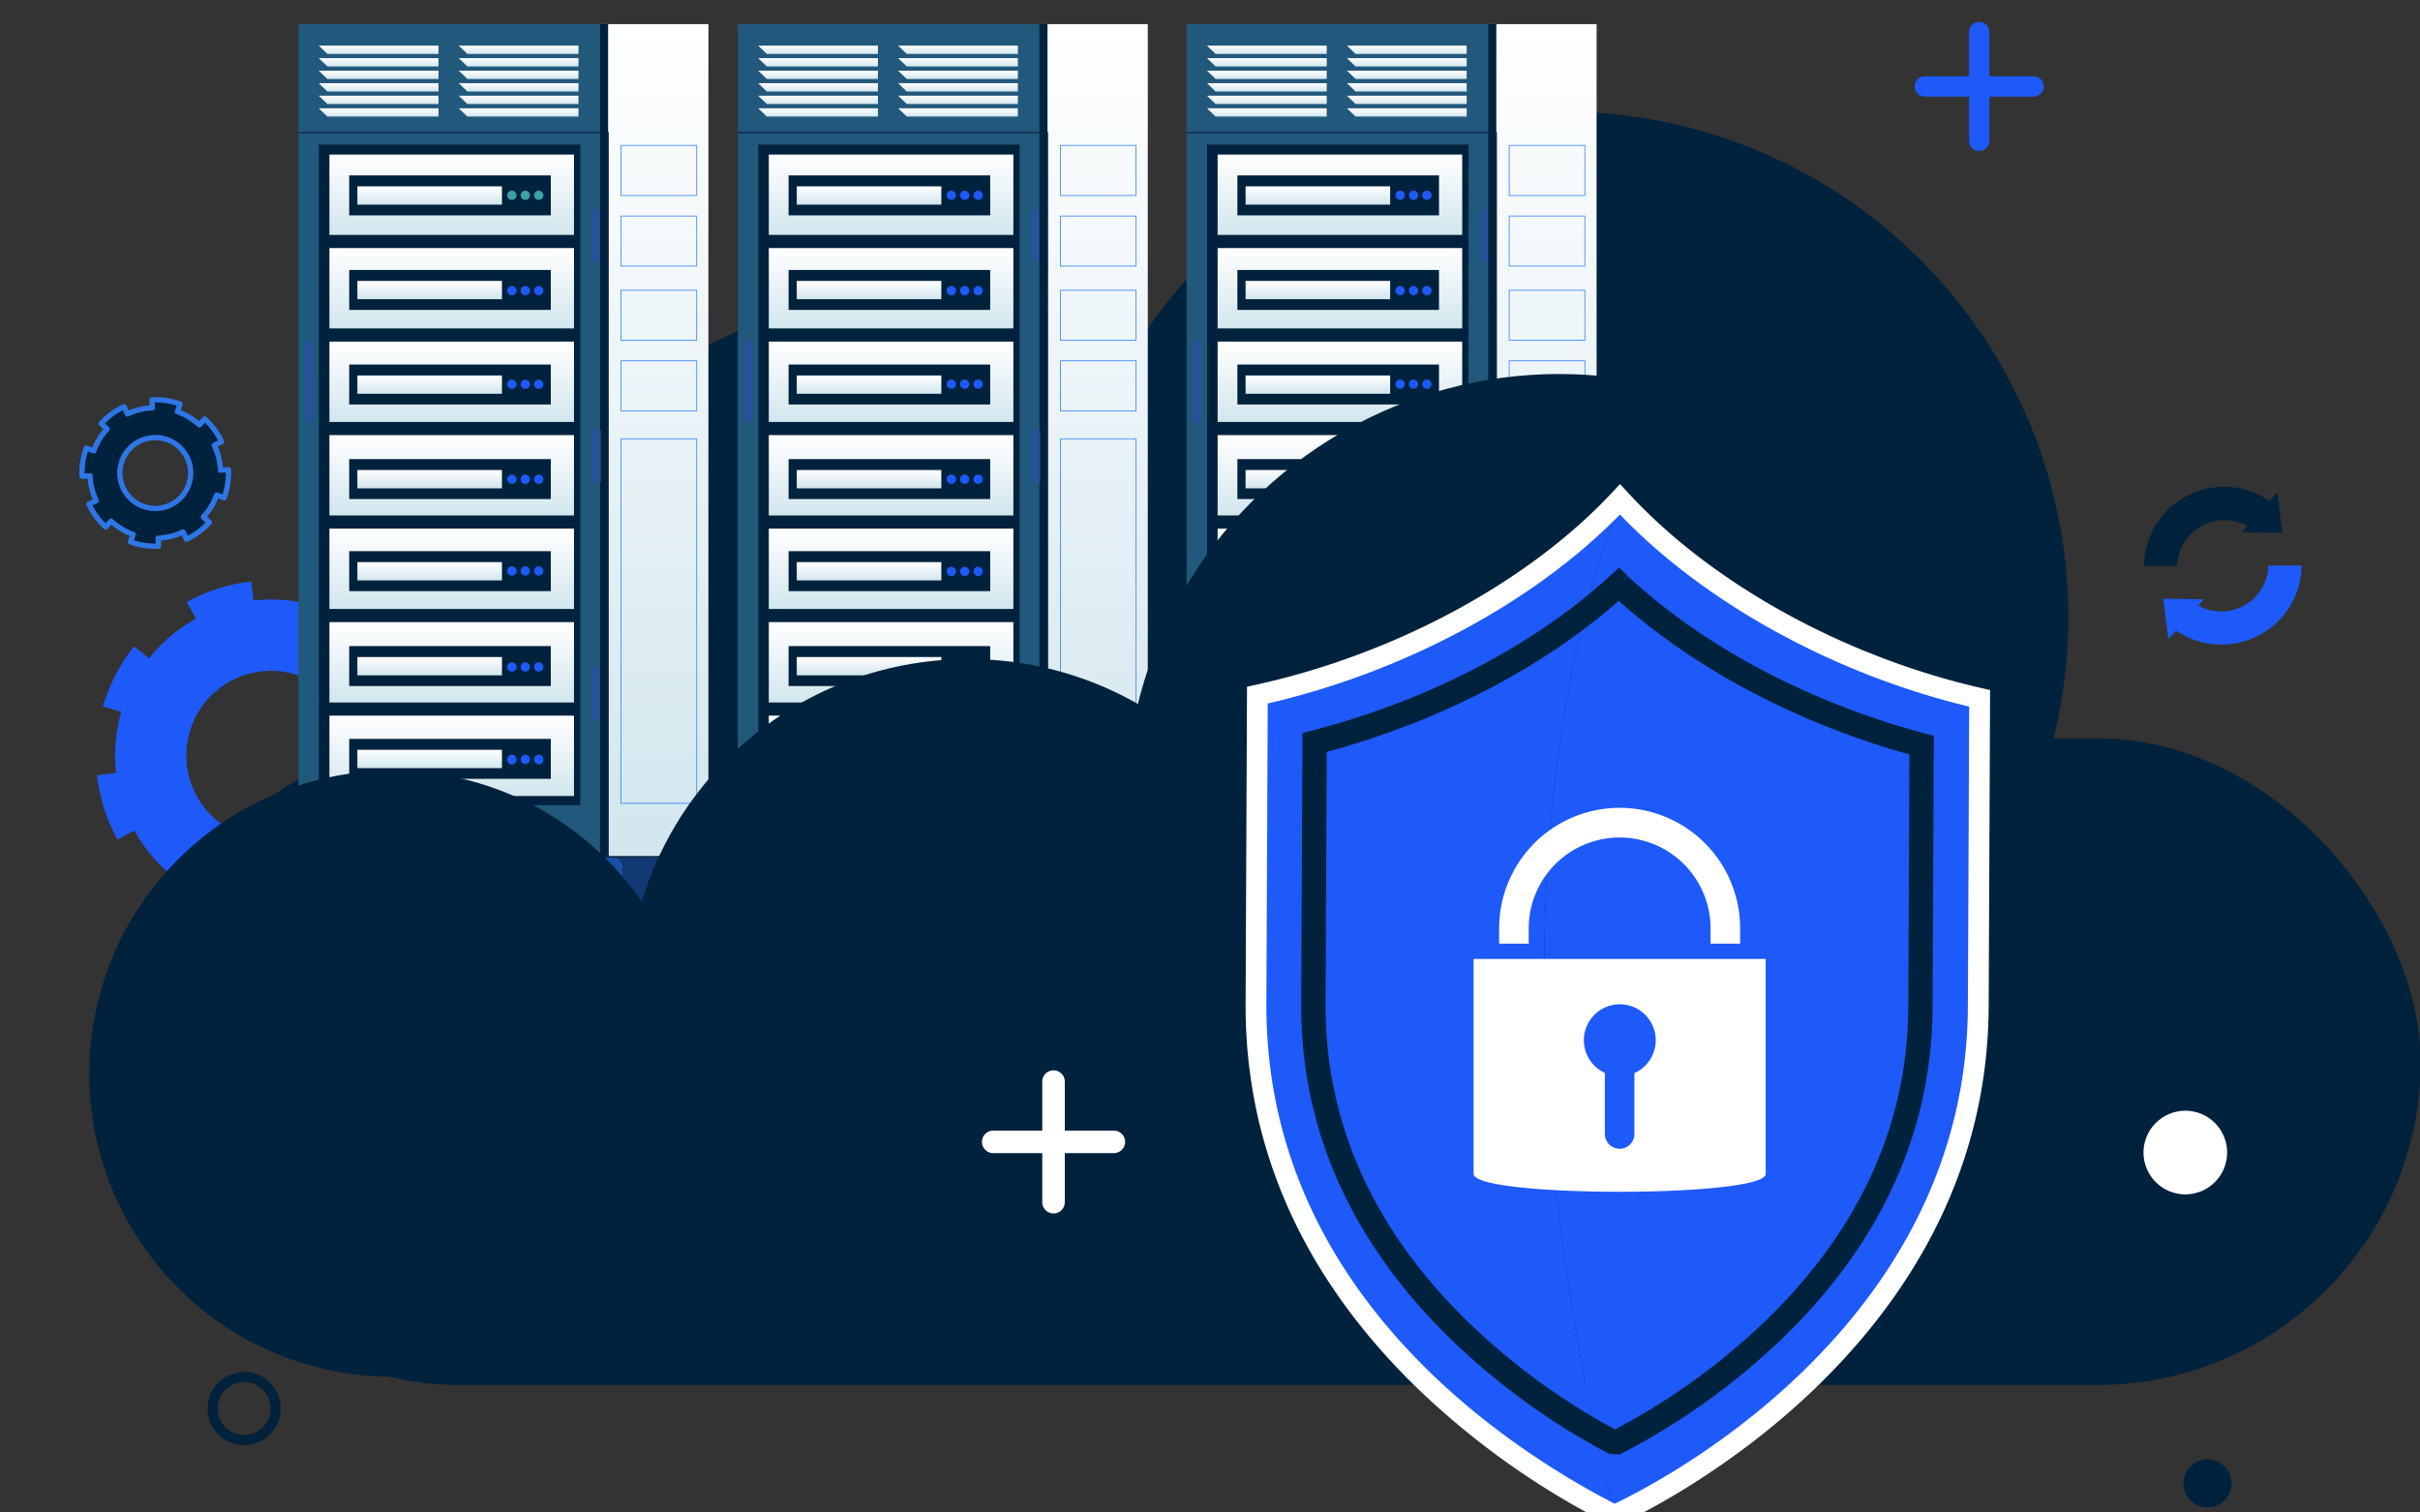 <svg xmlns="http://www.w3.org/2000/svg" xmlns:xlink="http://www.w3.org/1999/xlink" width="400" height="250" viewBox="0 0 400 250">
  <rect x="0" y="0" width="400" height="250" fill="#333333" stroke="none"/>
  <defs>
    <clipPath id="clip-path">
      <rect id="Rectángulo_388626" data-name="Rectángulo 388626" width="400" height="250" transform="translate(179.894 3886)" fill="#6e40fc" opacity="0.52"/>
    </clipPath>
    <linearGradient id="linear-gradient" x1="0.5" x2="0.5" y2="1" gradientUnits="objectBoundingBox">
      <stop offset="0" stop-color="#fff"/>
      <stop offset="1" stop-color="#d2e6ee"/>
    </linearGradient>
  </defs>
  <g id="Enmascarar_grupo_1090675" data-name="Enmascarar grupo 1090675" transform="translate(-179.894 -3886)" clip-path="url(#clip-path)">
    <g id="Grupo_64219" data-name="Grupo 64219" transform="translate(-352.894 -169.201)">
      <g id="Grupo_62525" data-name="Grupo 62525" transform="translate(546.346 4121.276)">
        <g id="Grupo_61440" data-name="Grupo 61440" transform="translate(2.493 30.044)">
          <path id="Trazado_131752" data-name="Trazado 131752" d="M708.962,547.307a25.676,25.676,0,0,0-6.529-7.754l.655-.825,1.294-1.628.016-.022a28.741,28.741,0,0,0-9.938-5.143l-.882,3.028a25.671,25.671,0,0,0-10.1-.856l-.357-3.142a28.63,28.63,0,0,0-10.672,3.385l1.524,2.775a25.629,25.629,0,0,0-7.754,6.529l-2.475-1.965a28.935,28.935,0,0,0-5.144,9.938l3.028.882a25.694,25.694,0,0,0-.855,10.1l-3.141.357a28.6,28.6,0,0,0,3.385,10.672l2.775-1.524a25.618,25.618,0,0,0,6.529,7.754l-1.392,1.75-.563.719-.01.006a28.933,28.933,0,0,0,9.938,5.143l.882-3.028a25.734,25.734,0,0,0,10.111.849l.357,3.141a28.548,28.548,0,0,0,10.661-3.379l-1.524-2.775a25.676,25.676,0,0,0,7.765-6.535l1.921,1.53.554.435a28.87,28.87,0,0,0,5.134-9.932l-3.028-.881a25.957,25.957,0,0,0,.86-10.117l3.142-.358a28.779,28.779,0,0,0-3.389-10.655Zm-15.849,24.669a13.987,13.987,0,1,1,5.518-19A13.987,13.987,0,0,1,693.113,571.976Z" transform="translate(-657.632 -530.966)" fill="#1e5af9"/>
        </g>
        <g id="Grupo_61441" data-name="Grupo 61441">
          <path id="Trazado_131753" data-name="Trazado 131753" d="M673.227,489.358a10.744,10.744,0,0,0-3.631-2.2l.149-.415.294-.819,0-.011a12.037,12.037,0,0,0-4.63-.7l.058,1.319a10.749,10.749,0,0,0-4.119,1.018l-.564-1.2a11.981,11.981,0,0,0-3.775,2.776l.977.895a10.716,10.716,0,0,0-2.2,3.63l-1.245-.446a12.109,12.109,0,0,0-.7,4.63l1.319-.058a10.739,10.739,0,0,0,1.018,4.119l-1.2.564a11.98,11.98,0,0,0,2.775,3.775l.895-.977a10.734,10.734,0,0,0,3.63,2.2l-.316.88-.127.36,0,0a12.112,12.112,0,0,0,4.631.7l-.058-1.319a10.766,10.766,0,0,0,4.122-1.022l.564,1.2a11.955,11.955,0,0,0,3.772-2.772l-.977-.9a10.749,10.749,0,0,0,2.2-3.634l.967.349.278.1a12.076,12.076,0,0,0,.7-4.627l-1.319.058a10.86,10.86,0,0,0-1.019-4.125l1.2-.564a12.037,12.037,0,0,0-2.776-3.768Zm-2.967,11.908a5.854,5.854,0,1,1-.365-8.271A5.854,5.854,0,0,1,670.26,501.266Z" transform="translate(-653.834 -485.201)" fill="#00223d" stroke="#2e76e6" stroke-linejoin="round" stroke-width="0.872"/>
        </g>
      </g>
      <g id="Grupo_62526" data-name="Grupo 62526" transform="translate(554.787 4039.031)">
        <g id="Grupo_61443" data-name="Grupo 61443" transform="translate(0 0)">
          <rect id="Rectángulo_29613" data-name="Rectángulo 29613" width="378.107" height="106.878" rx="53.439" transform="translate(0 138.214)" fill="#00223d"/>
          <circle id="Elipse_4083" data-name="Elipse 4083" cx="83.562" cy="83.562" r="83.562" transform="translate(118.143 118.174) rotate(-45)" fill="#00223d"/>
          <ellipse id="Elipse_4084" data-name="Elipse 4084" cx="56.338" cy="56.338" rx="56.338" ry="56.338" transform="translate(65.791 66.373)" fill="#00223d"/>
        </g>
      </g>
      <g id="Grupo_62527" data-name="Grupo 62527" transform="translate(579.073 4059.193)">
        <g id="Grupo_61498" data-name="Grupo 61498" transform="translate(3.033)">
          <rect id="Rectángulo_29614" data-name="Rectángulo 29614" width="17.91" height="137.796" transform="translate(49.863)" fill="url(#linear-gradient)"/>
          <g id="Grupo_61468" data-name="Grupo 61468" transform="translate(0 0.01)">
            <rect id="Rectángulo_29615" data-name="Rectángulo 29615" width="49.985" height="137.794" fill="#21587b"/>
            <rect id="Rectángulo_29616" data-name="Rectángulo 29616" width="43.204" height="109.186" transform="translate(3.39 19.895)" fill="#00223d"/>
            <path id="Trazado_131754" data-name="Trazado 131754" d="M710.548,483.918h0a.735.735,0,0,1-.735-.735V471.067a.735.735,0,0,1,.735-.735h0a.735.735,0,0,1,.735.735v12.115A.735.735,0,0,1,710.548,483.918Z" transform="translate(-708.825 -418.019)" fill="#265399"/>
            <rect id="Rectángulo_29617" data-name="Rectángulo 29617" width="1.608" height="8.598" transform="translate(48.374 30.584)" fill="#265399"/>
            <rect id="Rectángulo_29618" data-name="Rectángulo 29618" width="1.608" height="8.598" transform="translate(48.374 106.305)" fill="#265399"/>
            <g id="Grupo_61467" data-name="Grupo 61467" transform="translate(5.131 21.544)">
              <rect id="Rectángulo_29619" data-name="Rectángulo 29619" width="40.425" height="13.283" transform="translate(0 15.457)" fill="url(#linear-gradient)"/>
              <rect id="Rectángulo_29620" data-name="Rectángulo 29620" width="40.425" height="13.283" transform="translate(0 30.915)" fill="url(#linear-gradient)"/>
              <rect id="Rectángulo_29621" data-name="Rectángulo 29621" width="40.425" height="13.283" transform="translate(0 46.372)" fill="url(#linear-gradient)"/>
              <rect id="Rectángulo_29622" data-name="Rectángulo 29622" width="40.425" height="13.283" transform="translate(0 61.829)" fill="url(#linear-gradient)"/>
              <rect id="Rectángulo_29623" data-name="Rectángulo 29623" width="40.425" height="13.283" transform="translate(0 77.286)" fill="url(#linear-gradient)"/>
              <rect id="Rectángulo_29624" data-name="Rectángulo 29624" width="40.425" height="13.283" transform="translate(0 92.743)" fill="url(#linear-gradient)"/>
              <g id="Grupo_61448" data-name="Grupo 61448">
                <rect id="Rectángulo_29625" data-name="Rectángulo 29625" width="40.425" height="13.283" fill="url(#linear-gradient)"/>
                <g id="Grupo_61447" data-name="Grupo 61447" transform="translate(3.27 3.448)">
                  <rect id="Rectángulo_29626" data-name="Rectángulo 29626" width="33.323" height="6.602" fill="#00223d"/>
                  <g id="Grupo_61446" data-name="Grupo 61446" transform="translate(1.351 1.806)">
                    <rect id="Rectángulo_29627" data-name="Rectángulo 29627" width="23.896" height="3.027" fill="url(#linear-gradient)"/>
                    <g id="Grupo_61445" data-name="Grupo 61445" transform="translate(24.781 0.707)">
                      <path id="Trazado_131755" data-name="Trazado 131755" d="M762.445,433.35a.767.767,0,1,1-.766-.806A.787.787,0,0,1,762.445,433.35Z" transform="translate(-760.913 -432.544)" fill="#37a3a5"/>
                      <path id="Trazado_131756" data-name="Trazado 131756" d="M765.819,433.35a.767.767,0,1,1-.766-.806A.787.787,0,0,1,765.819,433.35Z" transform="translate(-762.072 -432.544)" fill="#37a3a5"/>
                      <path id="Trazado_131757" data-name="Trazado 131757" d="M769.193,433.35a.767.767,0,1,1-.766-.806A.787.787,0,0,1,769.193,433.35Z" transform="translate(-763.231 -432.544)" fill="#37a3a5"/>
                    </g>
                  </g>
                </g>
              </g>
              <g id="Grupo_61450" data-name="Grupo 61450" transform="translate(3.27 19.079)">
                <rect id="Rectángulo_29628" data-name="Rectángulo 29628" width="33.323" height="6.602" fill="#00223d"/>
                <g id="Grupo_61449" data-name="Grupo 61449" transform="translate(1.351 1.806)">
                  <rect id="Rectángulo_29629" data-name="Rectángulo 29629" width="23.896" height="3.027" fill="url(#linear-gradient)"/>
                </g>
              </g>
              <g id="Grupo_61452" data-name="Grupo 61452" transform="translate(3.27 34.709)">
                <rect id="Rectángulo_29630" data-name="Rectángulo 29630" width="33.323" height="6.602" fill="#00223d"/>
                <g id="Grupo_61451" data-name="Grupo 61451" transform="translate(1.351 1.806)">
                  <rect id="Rectángulo_29631" data-name="Rectángulo 29631" width="23.896" height="3.027" fill="url(#linear-gradient)"/>
                </g>
              </g>
              <g id="Grupo_61454" data-name="Grupo 61454" transform="translate(3.27 50.34)">
                <rect id="Rectángulo_29632" data-name="Rectángulo 29632" width="33.323" height="6.602" fill="#00223d"/>
                <g id="Grupo_61453" data-name="Grupo 61453" transform="translate(1.351 1.806)">
                  <rect id="Rectángulo_29633" data-name="Rectángulo 29633" width="23.896" height="3.027" fill="url(#linear-gradient)"/>
                </g>
              </g>
              <g id="Grupo_61457" data-name="Grupo 61457" transform="translate(3.27 65.56)">
                <rect id="Rectángulo_29634" data-name="Rectángulo 29634" width="33.323" height="6.602" fill="#00223d"/>
                <g id="Grupo_61455" data-name="Grupo 61455" transform="translate(1.351 1.806)">
                  <rect id="Rectángulo_29635" data-name="Rectángulo 29635" width="23.896" height="3.027" fill="url(#linear-gradient)"/>
                </g>
                <g id="Grupo_1096759" data-name="Grupo 1096759" transform="translate(26.133 2.495)">
                  <path id="Trazado_131760" data-name="Trazado 131760" d="M762.445,457.353a.767.767,0,1,1-.766-.806A.787.787,0,0,1,762.445,457.353Z" transform="translate(-760.913 -456.547)" fill="#1e5af9"/>
                  <path id="Trazado_131761" data-name="Trazado 131761" d="M765.819,457.353a.767.767,0,1,1-.766-.806A.787.787,0,0,1,765.819,457.353Z" transform="translate(-762.072 -456.547)" fill="#1e5af9"/>
                  <path id="Trazado_131762" data-name="Trazado 131762" d="M769.193,457.353a.767.767,0,1,1-.766-.806A.787.787,0,0,1,769.193,457.353Z" transform="translate(-763.231 -456.547)" fill="#1e5af9"/>
                </g>
              </g>
              <g id="Grupo_61459" data-name="Grupo 61459" transform="translate(3.27 81.249)">
                <rect id="Rectángulo_29636" data-name="Rectángulo 29636" width="33.323" height="6.602" fill="#00223d"/>
                <g id="Grupo_61458" data-name="Grupo 61458" transform="translate(1.351 1.806)">
                  <rect id="Rectángulo_29637" data-name="Rectángulo 29637" width="23.896" height="3.027" fill="url(#linear-gradient)"/>
                </g>
              </g>
              <g id="Grupo_61462" data-name="Grupo 61462" transform="translate(3.27 96.587)">
                <rect id="Rectángulo_29638" data-name="Rectángulo 29638" width="33.323" height="6.602" fill="#00223d"/>
                <g id="Grupo_61460" data-name="Grupo 61460" transform="translate(1.351 1.806)">
                  <rect id="Rectángulo_29639" data-name="Rectángulo 29639" width="23.896" height="3.027" fill="url(#linear-gradient)"/>
                </g>
                <g id="Grupo_61461" data-name="Grupo 61461" transform="translate(26.133 2.606)">
                  <ellipse id="Elipse_4087" data-name="Elipse 4087" cx="0.766" cy="0.806" rx="0.766" ry="0.806" transform="translate(0 0)" fill="#1e5af9"/>
                  <path id="Trazado_131759" data-name="Trazado 131759" d="M765.819,575.366a.767.767,0,1,1-.766-.806A.786.786,0,0,1,765.819,575.366Z" transform="translate(-762.072 -574.56)" fill="#1e5af9"/>
                  <ellipse id="Elipse_4088" data-name="Elipse 4088" cx="0.766" cy="0.806" rx="0.766" ry="0.806" transform="translate(4.43 0)" fill="#1e5af9"/>
                </g>
              </g>
              <g id="Grupo_61463" data-name="Grupo 61463" transform="translate(29.403 21.719)">
                <path id="Trazado_131760-2" data-name="Trazado 131760" d="M762.445,457.353a.767.767,0,1,1-.766-.806A.787.787,0,0,1,762.445,457.353Z" transform="translate(-760.913 -456.547)" fill="#1e5af9"/>
                <path id="Trazado_131761-2" data-name="Trazado 131761" d="M765.819,457.353a.767.767,0,1,1-.766-.806A.787.787,0,0,1,765.819,457.353Z" transform="translate(-762.072 -456.547)" fill="#1e5af9"/>
                <path id="Trazado_131762-2" data-name="Trazado 131762" d="M769.193,457.353a.767.767,0,1,1-.766-.806A.787.787,0,0,1,769.193,457.353Z" transform="translate(-763.231 -456.547)" fill="#1e5af9"/>
              </g>
              <g id="Grupo_1096757" data-name="Grupo 1096757" transform="translate(29.403 37.204)">
                <path id="Trazado_131760-3" data-name="Trazado 131760" d="M762.445,457.353a.767.767,0,1,1-.766-.806A.787.787,0,0,1,762.445,457.353Z" transform="translate(-760.913 -456.547)" fill="#1e5af9"/>
                <path id="Trazado_131761-3" data-name="Trazado 131761" d="M765.819,457.353a.767.767,0,1,1-.766-.806A.787.787,0,0,1,765.819,457.353Z" transform="translate(-762.072 -456.547)" fill="#1e5af9"/>
                <path id="Trazado_131762-3" data-name="Trazado 131762" d="M769.193,457.353a.767.767,0,1,1-.766-.806A.787.787,0,0,1,769.193,457.353Z" transform="translate(-763.231 -456.547)" fill="#1e5af9"/>
              </g>
              <g id="Grupo_1096758" data-name="Grupo 1096758" transform="translate(29.403 52.901)">
                <path id="Trazado_131760-4" data-name="Trazado 131760" d="M762.445,457.353a.767.767,0,1,1-.766-.806A.787.787,0,0,1,762.445,457.353Z" transform="translate(-760.913 -456.547)" fill="#1e5af9"/>
                <path id="Trazado_131761-4" data-name="Trazado 131761" d="M765.819,457.353a.767.767,0,1,1-.766-.806A.787.787,0,0,1,765.819,457.353Z" transform="translate(-762.072 -456.547)" fill="#1e5af9"/>
                <path id="Trazado_131762-4" data-name="Trazado 131762" d="M769.193,457.353a.767.767,0,1,1-.766-.806A.787.787,0,0,1,769.193,457.353Z" transform="translate(-763.231 -456.547)" fill="#1e5af9"/>
              </g>
              <g id="Grupo_1096760" data-name="Grupo 1096760" transform="translate(29.403 83.927)">
                <path id="Trazado_131760-5" data-name="Trazado 131760" d="M762.445,457.353a.767.767,0,1,1-.766-.806A.787.787,0,0,1,762.445,457.353Z" transform="translate(-760.913 -456.547)" fill="#1e5af9"/>
                <path id="Trazado_131761-5" data-name="Trazado 131761" d="M765.819,457.353a.767.767,0,1,1-.766-.806A.787.787,0,0,1,765.819,457.353Z" transform="translate(-762.072 -456.547)" fill="#1e5af9"/>
                <path id="Trazado_131762-5" data-name="Trazado 131762" d="M769.193,457.353a.767.767,0,1,1-.766-.806A.787.787,0,0,1,769.193,457.353Z" transform="translate(-763.231 -456.547)" fill="#1e5af9"/>
              </g>
            </g>
          </g>
          <rect id="Rectángulo_29640" data-name="Rectángulo 29640" width="1.332" height="137.796" transform="translate(49.863)" fill="#00223d"/>
          <path id="Trazado_131770" data-name="Trazado 131770" d="M759.633,537.757h-.212V418.006H708.376v-.212h51.257Z" transform="translate(-708.332 -399.961)" fill="#0b254d"/>
          <rect id="Rectángulo_29641" data-name="Rectángulo 29641" width="1.608" height="8.598" transform="translate(48.374 67.136)" fill="#265399"/>
          <g id="Grupo_61481" data-name="Grupo 61481" transform="translate(3.373 3.55)">
            <g id="Grupo_61470" data-name="Grupo 61470">
              <g id="Grupo_61469" data-name="Grupo 61469">
                <path id="Trazado_131771" data-name="Trazado 131771" d="M733.238,397.409H714.867l-1.421-1.371h19.792Z" transform="translate(-713.446 -396.037)" fill="url(#linear-gradient)"/>
              </g>
            </g>
            <g id="Grupo_61472" data-name="Grupo 61472" transform="translate(0 2.07)">
              <g id="Grupo_61471" data-name="Grupo 61471">
                <path id="Trazado_131772" data-name="Trazado 131772" d="M733.238,400.563H714.867l-1.421-1.371h19.792Z" transform="translate(-713.446 -399.191)" fill="url(#linear-gradient)"/>
              </g>
            </g>
            <g id="Grupo_61474" data-name="Grupo 61474" transform="translate(0 4.141)">
              <g id="Grupo_61473" data-name="Grupo 61473">
                <path id="Trazado_131773" data-name="Trazado 131773" d="M733.238,403.717H714.867l-1.421-1.371h19.792Z" transform="translate(-713.446 -402.345)" fill="url(#linear-gradient)"/>
              </g>
            </g>
            <g id="Grupo_61476" data-name="Grupo 61476" transform="translate(0 6.212)">
              <g id="Grupo_61475" data-name="Grupo 61475">
                <path id="Trazado_131774" data-name="Trazado 131774" d="M733.238,406.87H714.867l-1.421-1.371h19.792Z" transform="translate(-713.446 -405.499)" fill="url(#linear-gradient)"/>
              </g>
            </g>
            <g id="Grupo_61478" data-name="Grupo 61478" transform="translate(0 8.282)">
              <g id="Grupo_61477" data-name="Grupo 61477">
                <path id="Trazado_131775" data-name="Trazado 131775" d="M733.238,410.024H714.867l-1.421-1.371h19.792Z" transform="translate(-713.446 -408.653)" fill="url(#linear-gradient)"/>
              </g>
            </g>
            <g id="Grupo_61480" data-name="Grupo 61480" transform="translate(0 10.353)">
              <g id="Grupo_61479" data-name="Grupo 61479">
                <path id="Trazado_131776" data-name="Trazado 131776" d="M733.238,413.178H714.867l-1.421-1.371h19.792Z" transform="translate(-713.446 -411.807)" fill="url(#linear-gradient)"/>
              </g>
            </g>
          </g>
          <g id="Grupo_61494" data-name="Grupo 61494" transform="translate(26.509 3.55)">
            <g id="Grupo_61483" data-name="Grupo 61483">
              <g id="Grupo_61482" data-name="Grupo 61482">
                <path id="Trazado_131777" data-name="Trazado 131777" d="M768.48,397.409H750.109l-1.421-1.371H768.48Z" transform="translate(-748.688 -396.037)" fill="url(#linear-gradient)"/>
              </g>
            </g>
            <g id="Grupo_61485" data-name="Grupo 61485" transform="translate(0 2.07)">
              <g id="Grupo_61484" data-name="Grupo 61484">
                <path id="Trazado_131778" data-name="Trazado 131778" d="M768.48,400.563H750.109l-1.421-1.371H768.48Z" transform="translate(-748.688 -399.191)" fill="url(#linear-gradient)"/>
              </g>
            </g>
            <g id="Grupo_61487" data-name="Grupo 61487" transform="translate(0 4.141)">
              <g id="Grupo_61486" data-name="Grupo 61486">
                <path id="Trazado_131779" data-name="Trazado 131779" d="M768.48,403.717H750.109l-1.421-1.371H768.48Z" transform="translate(-748.688 -402.345)" fill="url(#linear-gradient)"/>
              </g>
            </g>
            <g id="Grupo_61489" data-name="Grupo 61489" transform="translate(0 6.212)">
              <g id="Grupo_61488" data-name="Grupo 61488">
                <path id="Trazado_131780" data-name="Trazado 131780" d="M768.48,406.87H750.109l-1.421-1.371H768.48Z" transform="translate(-748.688 -405.499)" fill="url(#linear-gradient)"/>
              </g>
            </g>
            <g id="Grupo_61491" data-name="Grupo 61491" transform="translate(0 8.282)">
              <g id="Grupo_61490" data-name="Grupo 61490">
                <path id="Trazado_131781" data-name="Trazado 131781" d="M768.48,410.024H750.109l-1.421-1.371H768.48Z" transform="translate(-748.688 -408.653)" fill="url(#linear-gradient)"/>
              </g>
            </g>
            <g id="Grupo_61493" data-name="Grupo 61493" transform="translate(0 10.353)">
              <g id="Grupo_61492" data-name="Grupo 61492">
                <path id="Trazado_131782" data-name="Trazado 131782" d="M768.48,413.178H750.109l-1.421-1.371H768.48Z" transform="translate(-748.688 -411.807)" fill="url(#linear-gradient)"/>
              </g>
            </g>
          </g>
          <g id="Grupo_61497" data-name="Grupo 61497" transform="translate(53.261 19.975)">
            <g id="Grupo_61495" data-name="Grupo 61495">
              <path id="Trazado_131783" data-name="Trazado 131783" d="M802.081,429.474H789.439v-8.417h12.642Zm-12.5-.14h12.363V421.2H789.578Z" transform="translate(-789.439 -421.057)" fill="#408bff"/>
              <path id="Trazado_131784" data-name="Trazado 131784" d="M802.081,447.247H789.439V438.83h12.642Zm-12.5-.14h12.363v-8.138H789.578Z" transform="translate(-789.439 -427.162)" fill="#408bff"/>
            </g>
            <g id="Grupo_61496" data-name="Grupo 61496" transform="translate(0 23.933)">
              <path id="Trazado_131785" data-name="Trazado 131785" d="M802.081,465.931H789.439v-8.417h12.642Zm-12.5-.14h12.363v-8.137H789.578Z" transform="translate(-789.439 -457.514)" fill="#408bff"/>
              <path id="Trazado_131786" data-name="Trazado 131786" d="M802.081,483.7H789.439v-8.417h12.642Zm-12.5-.14h12.363v-8.138H789.578Z" transform="translate(-789.439 -463.619)" fill="#408bff"/>
              <path id="Trazado_131787" data-name="Trazado 131787" d="M802.081,555.316H789.439V494.929h12.642Zm-12.5-.14h12.363V495.069H789.578Z" transform="translate(-789.439 -470.367)" fill="#408bff"/>
            </g>
          </g>
        </g>
        <g id="Grupo_61500" data-name="Grupo 61500" transform="translate(0 137.502)">
          <g id="Grupo_61499" data-name="Grupo 61499" transform="translate(0 0.246)">
            <path id="Rectángulo_29642" data-name="Rectángulo 29642" d="M1.876,0H57.21A1.879,1.879,0,0,1,59.09,1.879V15.673a1.876,1.876,0,0,1-1.876,1.876H1.876A1.876,1.876,0,0,1,0,15.673V1.876A1.876,1.876,0,0,1,1.876,0Z" transform="translate(13.443 0.07)" fill="#113873"/>
            <path id="Trazado_131788" data-name="Trazado 131788" d="M758.683,600.457c-9.891.012-44.569.058-53.371.068a1.611,1.611,0,0,0-1.624,1.6v14.349a1.611,1.611,0,0,0,1.623,1.6c8.845.018,43.122.114,53.372.14a1.612,1.612,0,0,0,1.631-1.6V602.059A1.613,1.613,0,0,0,758.683,600.457Z" transform="translate(-703.688 -600.457)" fill="#1951a6"/>
          </g>
          <rect id="Rectángulo_29643" data-name="Rectángulo 29643" width="67.83" height="0.282" transform="translate(3.01)" fill="#0b254d"/>
          <path id="Trazado_131789" data-name="Trazado 131789" d="M722.674,606.181H708.523a1.15,1.15,0,0,1-1.147-1.147h0a1.15,1.15,0,0,1,1.147-1.148h14.151a1.15,1.15,0,0,1,1.147,1.148h0A1.15,1.15,0,0,1,722.674,606.181Z" transform="translate(-704.955 -601.389)" fill="#408bff"/>
        </g>
      </g>
      <g id="Grupo_62528" data-name="Grupo 62528" transform="translate(651.699 4059.193)">
        <g id="Grupo_61555" data-name="Grupo 61555" transform="translate(3.033)">
          <rect id="Rectángulo_29644" data-name="Rectángulo 29644" width="17.91" height="137.796" transform="translate(49.863)" fill="url(#linear-gradient)"/>
          <g id="Grupo_61525" data-name="Grupo 61525" transform="translate(0 0.01)">
            <rect id="Rectángulo_29645" data-name="Rectángulo 29645" width="49.985" height="137.794" fill="#21587b"/>
            <rect id="Rectángulo_29646" data-name="Rectángulo 29646" width="43.204" height="109.186" transform="translate(3.39 19.895)" fill="#00223d"/>
            <path id="Trazado_131790" data-name="Trazado 131790" d="M821.176,483.918h0a.735.735,0,0,1-.735-.735V471.067a.735.735,0,0,1,.735-.735h0a.735.735,0,0,1,.735.735v12.115A.735.735,0,0,1,821.176,483.918Z" transform="translate(-819.453 -418.019)" fill="#265399"/>
            <rect id="Rectángulo_29647" data-name="Rectángulo 29647" width="1.608" height="8.598" transform="translate(48.374 30.584)" fill="#265399"/>
            <rect id="Rectángulo_29648" data-name="Rectángulo 29648" width="1.608" height="8.598" transform="translate(48.374 106.305)" fill="#265399"/>
            <g id="Grupo_61524" data-name="Grupo 61524" transform="translate(5.131 21.544)">
              <rect id="Rectángulo_29649" data-name="Rectángulo 29649" width="40.425" height="13.283" transform="translate(0 15.457)" fill="url(#linear-gradient)"/>
              <rect id="Rectángulo_29650" data-name="Rectángulo 29650" width="40.425" height="13.283" transform="translate(0 30.915)" fill="url(#linear-gradient)"/>
              <rect id="Rectángulo_29651" data-name="Rectángulo 29651" width="40.425" height="13.283" transform="translate(0 46.372)" fill="url(#linear-gradient)"/>
              <rect id="Rectángulo_29652" data-name="Rectángulo 29652" width="40.425" height="13.283" transform="translate(0 61.829)" fill="url(#linear-gradient)"/>
              <rect id="Rectángulo_29653" data-name="Rectángulo 29653" width="40.425" height="13.283" transform="translate(0 77.286)" fill="url(#linear-gradient)"/>
              <rect id="Rectángulo_29654" data-name="Rectángulo 29654" width="40.425" height="13.283" transform="translate(0 92.743)" fill="url(#linear-gradient)"/>
              <g id="Grupo_61505" data-name="Grupo 61505">
                <rect id="Rectángulo_29655" data-name="Rectángulo 29655" width="40.425" height="13.283" fill="url(#linear-gradient)"/>
                <g id="Grupo_61504" data-name="Grupo 61504" transform="translate(3.27 3.448)">
                  <rect id="Rectángulo_29656" data-name="Rectángulo 29656" width="33.323" height="6.602" fill="#00223d"/>
                  <g id="Grupo_61503" data-name="Grupo 61503" transform="translate(1.351 1.806)">
                    <rect id="Rectángulo_29657" data-name="Rectángulo 29657" width="23.896" height="3.027" fill="url(#linear-gradient)"/>
                    <g id="Grupo_61502" data-name="Grupo 61502" transform="translate(24.781 0.707)">
                      <path id="Trazado_131791" data-name="Trazado 131791" d="M873.073,433.35a.767.767,0,1,1-.766-.806A.787.787,0,0,1,873.073,433.35Z" transform="translate(-871.541 -432.544)" fill="#1e5af9"/>
                      <path id="Trazado_131792" data-name="Trazado 131792" d="M876.447,433.35a.767.767,0,1,1-.766-.806A.787.787,0,0,1,876.447,433.35Z" transform="translate(-872.7 -432.544)" fill="#1e5af9"/>
                      <path id="Trazado_131793" data-name="Trazado 131793" d="M879.822,433.35a.767.767,0,1,1-.767-.806A.787.787,0,0,1,879.822,433.35Z" transform="translate(-873.859 -432.544)" fill="#1e5af9"/>
                    </g>
                  </g>
                </g>
              </g>
              <g id="Grupo_61507" data-name="Grupo 61507" transform="translate(3.27 19.079)">
                <rect id="Rectángulo_29658" data-name="Rectángulo 29658" width="33.323" height="6.602" fill="#00223d"/>
                <g id="Grupo_61506" data-name="Grupo 61506" transform="translate(1.351 1.806)">
                  <rect id="Rectángulo_29659" data-name="Rectángulo 29659" width="23.896" height="3.027" fill="url(#linear-gradient)"/>
                </g>
              </g>
              <g id="Grupo_61509" data-name="Grupo 61509" transform="translate(3.27 34.709)">
                <rect id="Rectángulo_29660" data-name="Rectángulo 29660" width="33.323" height="6.602" fill="#00223d"/>
                <g id="Grupo_61508" data-name="Grupo 61508" transform="translate(1.351 1.806)">
                  <rect id="Rectángulo_29661" data-name="Rectángulo 29661" width="23.896" height="3.027" fill="url(#linear-gradient)"/>
                </g>
              </g>
              <g id="Grupo_61511" data-name="Grupo 61511" transform="translate(3.27 50.34)">
                <rect id="Rectángulo_29662" data-name="Rectángulo 29662" width="33.323" height="6.602" fill="#00223d"/>
                <g id="Grupo_61510" data-name="Grupo 61510" transform="translate(1.351 1.806)">
                  <rect id="Rectángulo_29663" data-name="Rectángulo 29663" width="23.896" height="3.027" fill="url(#linear-gradient)"/>
                </g>
              </g>
              <g id="Grupo_61514" data-name="Grupo 61514" transform="translate(3.27 65.56)">
                <rect id="Rectángulo_29664" data-name="Rectángulo 29664" width="33.323" height="6.602" fill="#00223d"/>
                <g id="Grupo_61512" data-name="Grupo 61512" transform="translate(1.351 1.806)">
                  <rect id="Rectángulo_29665" data-name="Rectángulo 29665" width="23.896" height="3.027" fill="url(#linear-gradient)"/>
                </g>
                <g id="Grupo_61513" data-name="Grupo 61513" transform="translate(26.133 2.576)">
                  <path id="Trazado_131794" data-name="Trazado 131794" d="M873.073,528.059a.767.767,0,1,1-.766-.806A.786.786,0,0,1,873.073,528.059Z" transform="translate(-871.541 -527.253)" fill="#1e5af9"/>
                  <path id="Trazado_131795" data-name="Trazado 131795" d="M876.447,528.059a.767.767,0,1,1-.766-.806A.786.786,0,0,1,876.447,528.059Z" transform="translate(-872.7 -527.253)" fill="#1e5af9"/>
                  <path id="Trazado_131796" data-name="Trazado 131796" d="M879.822,528.059a.767.767,0,1,1-.767-.806A.787.787,0,0,1,879.822,528.059Z" transform="translate(-873.859 -527.253)" fill="#1e5af9"/>
                </g>
              </g>
              <g id="Grupo_61516" data-name="Grupo 61516" transform="translate(3.27 81.249)">
                <rect id="Rectángulo_29666" data-name="Rectángulo 29666" width="33.323" height="6.602" fill="#00223d"/>
                <g id="Grupo_61515" data-name="Grupo 61515" transform="translate(1.351 1.806)">
                  <rect id="Rectángulo_29667" data-name="Rectángulo 29667" width="23.896" height="3.027" fill="url(#linear-gradient)"/>
                </g>
              </g>
              <g id="Grupo_61519" data-name="Grupo 61519" transform="translate(3.27 96.587)">
                <rect id="Rectángulo_29668" data-name="Rectángulo 29668" width="33.323" height="6.602" fill="#265399"/>
                <g id="Grupo_61517" data-name="Grupo 61517" transform="translate(1.351 1.806)">
                  <rect id="Rectángulo_29669" data-name="Rectángulo 29669" width="23.896" height="3.027" fill="#408bff"/>
                </g>
                <g id="Grupo_61518" data-name="Grupo 61518" transform="translate(26.133 2.606)">
                  <path id="Trazado_131797" data-name="Trazado 131797" d="M873.073,575.366a.767.767,0,1,1-.766-.806A.786.786,0,0,1,873.073,575.366Z" transform="translate(-871.541 -574.56)" fill="#246ad6"/>
                  <path id="Trazado_131798" data-name="Trazado 131798" d="M876.447,575.366a.767.767,0,1,1-.766-.806A.786.786,0,0,1,876.447,575.366Z" transform="translate(-872.7 -574.56)" fill="#408bff"/>
                  <path id="Trazado_131799" data-name="Trazado 131799" d="M879.822,575.366a.767.767,0,1,1-.767-.806A.787.787,0,0,1,879.822,575.366Z" transform="translate(-873.859 -574.56)" fill="#408bff"/>
                </g>
              </g>
              <g id="Grupo_61520" data-name="Grupo 61520" transform="translate(29.403 21.719)">
                <path id="Trazado_131800" data-name="Trazado 131800" d="M873.073,457.353a.767.767,0,1,1-.766-.806A.786.786,0,0,1,873.073,457.353Z" transform="translate(-871.541 -456.547)" fill="#1e5af9"/>
                <path id="Trazado_131801" data-name="Trazado 131801" d="M876.447,457.353a.767.767,0,1,1-.766-.806A.787.787,0,0,1,876.447,457.353Z" transform="translate(-872.7 -456.547)" fill="#1e5af9"/>
                <path id="Trazado_131802" data-name="Trazado 131802" d="M879.822,457.353a.767.767,0,1,1-.767-.806A.787.787,0,0,1,879.822,457.353Z" transform="translate(-873.859 -456.547)" fill="#1e5af9"/>
              </g>
              <g id="Grupo_61521" data-name="Grupo 61521" transform="translate(29.403 37.183)">
                <path id="Trazado_131803" data-name="Trazado 131803" d="M873.073,480.908a.767.767,0,1,1-.766-.806A.787.787,0,0,1,873.073,480.908Z" transform="translate(-871.541 -480.102)" fill="#1e5af9"/>
                <path id="Trazado_131804" data-name="Trazado 131804" d="M876.447,480.908a.767.767,0,1,1-.766-.806A.787.787,0,0,1,876.447,480.908Z" transform="translate(-872.7 -480.102)" fill="#1e5af9"/>
                <path id="Trazado_131805" data-name="Trazado 131805" d="M879.822,480.908a.767.767,0,1,1-.767-.806A.787.787,0,0,1,879.822,480.908Z" transform="translate(-873.859 -480.102)" fill="#1e5af9"/>
              </g>
              <g id="Grupo_61522" data-name="Grupo 61522" transform="translate(29.403 52.901)">
                <path id="Trazado_131806" data-name="Trazado 131806" d="M873.073,504.851a.767.767,0,1,1-.766-.806A.787.787,0,0,1,873.073,504.851Z" transform="translate(-871.541 -504.046)" fill="#1e5af9"/>
                <path id="Trazado_131807" data-name="Trazado 131807" d="M876.447,504.851a.767.767,0,1,1-.766-.806A.787.787,0,0,1,876.447,504.851Z" transform="translate(-872.7 -504.046)" fill="#1e5af9"/>
                <path id="Trazado_131808" data-name="Trazado 131808" d="M879.822,504.851a.767.767,0,1,1-.767-.806A.787.787,0,0,1,879.822,504.851Z" transform="translate(-873.859 -504.046)" fill="#1e5af9"/>
              </g>
              <g id="Grupo_61523" data-name="Grupo 61523" transform="translate(29.403 83.84)">
                <path id="Trazado_131809" data-name="Trazado 131809" d="M873.073,551.98a.767.767,0,1,1-.766-.806A.786.786,0,0,1,873.073,551.98Z" transform="translate(-871.541 -551.174)" fill="#246ad6"/>
                <path id="Trazado_131810" data-name="Trazado 131810" d="M876.447,551.98a.767.767,0,1,1-.766-.806A.787.787,0,0,1,876.447,551.98Z" transform="translate(-872.7 -551.174)" fill="#408bff"/>
                <path id="Trazado_131811" data-name="Trazado 131811" d="M879.822,551.98a.767.767,0,1,1-.767-.806A.787.787,0,0,1,879.822,551.98Z" transform="translate(-873.859 -551.174)" fill="#408bff"/>
              </g>
            </g>
          </g>
          <rect id="Rectángulo_29670" data-name="Rectángulo 29670" width="1.332" height="137.796" transform="translate(49.863)" fill="#00223d"/>
          <path id="Trazado_131812" data-name="Trazado 131812" d="M870.261,537.757h-.212V418.006H819v-.212h51.257Z" transform="translate(-818.96 -399.961)" fill="#0b254d"/>
          <rect id="Rectángulo_29671" data-name="Rectángulo 29671" width="1.608" height="8.598" transform="translate(48.374 67.136)" fill="#265399"/>
          <g id="Grupo_61538" data-name="Grupo 61538" transform="translate(3.373 3.55)">
            <g id="Grupo_61527" data-name="Grupo 61527">
              <g id="Grupo_61526" data-name="Grupo 61526">
                <path id="Trazado_131813" data-name="Trazado 131813" d="M843.866,397.409H825.5l-1.421-1.371h19.792Z" transform="translate(-824.074 -396.037)" fill="url(#linear-gradient)"/>
              </g>
            </g>
            <g id="Grupo_61529" data-name="Grupo 61529" transform="translate(0 2.07)">
              <g id="Grupo_61528" data-name="Grupo 61528">
                <path id="Trazado_131814" data-name="Trazado 131814" d="M843.866,400.563H825.5l-1.421-1.371h19.792Z" transform="translate(-824.074 -399.191)" fill="url(#linear-gradient)"/>
              </g>
            </g>
            <g id="Grupo_61531" data-name="Grupo 61531" transform="translate(0 4.141)">
              <g id="Grupo_61530" data-name="Grupo 61530">
                <path id="Trazado_131815" data-name="Trazado 131815" d="M843.866,403.717H825.5l-1.421-1.371h19.792Z" transform="translate(-824.074 -402.345)" fill="url(#linear-gradient)"/>
              </g>
            </g>
            <g id="Grupo_61533" data-name="Grupo 61533" transform="translate(0 6.212)">
              <g id="Grupo_61532" data-name="Grupo 61532">
                <path id="Trazado_131816" data-name="Trazado 131816" d="M843.866,406.87H825.5l-1.421-1.371h19.792Z" transform="translate(-824.074 -405.499)" fill="url(#linear-gradient)"/>
              </g>
            </g>
            <g id="Grupo_61535" data-name="Grupo 61535" transform="translate(0 8.282)">
              <g id="Grupo_61534" data-name="Grupo 61534">
                <path id="Trazado_131817" data-name="Trazado 131817" d="M843.866,410.024H825.5l-1.421-1.371h19.792Z" transform="translate(-824.074 -408.653)" fill="url(#linear-gradient)"/>
              </g>
            </g>
            <g id="Grupo_61537" data-name="Grupo 61537" transform="translate(0 10.353)">
              <g id="Grupo_61536" data-name="Grupo 61536">
                <path id="Trazado_131818" data-name="Trazado 131818" d="M843.866,413.178H825.5l-1.421-1.371h19.792Z" transform="translate(-824.074 -411.807)" fill="url(#linear-gradient)"/>
              </g>
            </g>
          </g>
          <g id="Grupo_61551" data-name="Grupo 61551" transform="translate(26.509 3.55)">
            <g id="Grupo_61540" data-name="Grupo 61540">
              <g id="Grupo_61539" data-name="Grupo 61539">
                <path id="Trazado_131819" data-name="Trazado 131819" d="M879.108,397.409H860.737l-1.421-1.371h19.792Z" transform="translate(-859.316 -396.037)" fill="url(#linear-gradient)"/>
              </g>
            </g>
            <g id="Grupo_61542" data-name="Grupo 61542" transform="translate(0 2.07)">
              <g id="Grupo_61541" data-name="Grupo 61541">
                <path id="Trazado_131820" data-name="Trazado 131820" d="M879.108,400.563H860.737l-1.421-1.371h19.792Z" transform="translate(-859.316 -399.191)" fill="url(#linear-gradient)"/>
              </g>
            </g>
            <g id="Grupo_61544" data-name="Grupo 61544" transform="translate(0 4.141)">
              <g id="Grupo_61543" data-name="Grupo 61543">
                <path id="Trazado_131821" data-name="Trazado 131821" d="M879.108,403.717H860.737l-1.421-1.371h19.792Z" transform="translate(-859.316 -402.345)" fill="url(#linear-gradient)"/>
              </g>
            </g>
            <g id="Grupo_61546" data-name="Grupo 61546" transform="translate(0 6.212)">
              <g id="Grupo_61545" data-name="Grupo 61545">
                <path id="Trazado_131822" data-name="Trazado 131822" d="M879.108,406.87H860.737l-1.421-1.371h19.792Z" transform="translate(-859.316 -405.499)" fill="url(#linear-gradient)"/>
              </g>
            </g>
            <g id="Grupo_61548" data-name="Grupo 61548" transform="translate(0 8.282)">
              <g id="Grupo_61547" data-name="Grupo 61547">
                <path id="Trazado_131823" data-name="Trazado 131823" d="M879.108,410.024H860.737l-1.421-1.371h19.792Z" transform="translate(-859.316 -408.653)" fill="url(#linear-gradient)"/>
              </g>
            </g>
            <g id="Grupo_61550" data-name="Grupo 61550" transform="translate(0 10.353)">
              <g id="Grupo_61549" data-name="Grupo 61549">
                <path id="Trazado_131824" data-name="Trazado 131824" d="M879.108,413.178H860.737l-1.421-1.371h19.792Z" transform="translate(-859.316 -411.807)" fill="url(#linear-gradient)"/>
              </g>
            </g>
          </g>
          <g id="Grupo_61554" data-name="Grupo 61554" transform="translate(53.261 19.975)">
            <g id="Grupo_61552" data-name="Grupo 61552">
              <path id="Trazado_131825" data-name="Trazado 131825" d="M912.71,429.474H900.067v-8.417H912.71Zm-12.5-.14H912.57V421.2H900.207Z" transform="translate(-900.067 -421.057)" fill="#408bff"/>
              <path id="Trazado_131826" data-name="Trazado 131826" d="M912.71,447.247H900.067V438.83H912.71Zm-12.5-.14H912.57v-8.138H900.207Z" transform="translate(-900.067 -427.162)" fill="#408bff"/>
            </g>
            <g id="Grupo_61553" data-name="Grupo 61553" transform="translate(0 23.933)">
              <path id="Trazado_131827" data-name="Trazado 131827" d="M912.71,465.931H900.067v-8.417H912.71Zm-12.5-.14H912.57v-8.137H900.207Z" transform="translate(-900.067 -457.514)" fill="#408bff"/>
              <path id="Trazado_131828" data-name="Trazado 131828" d="M912.71,483.7H900.067v-8.417H912.71Zm-12.5-.14H912.57v-8.138H900.207Z" transform="translate(-900.067 -463.619)" fill="#408bff"/>
              <path id="Trazado_131829" data-name="Trazado 131829" d="M912.71,555.316H900.067V494.929H912.71Zm-12.5-.14H912.57V495.069H900.207Z" transform="translate(-900.067 -470.367)" fill="#408bff"/>
            </g>
          </g>
        </g>
        <g id="Grupo_61557" data-name="Grupo 61557" transform="translate(0 137.502)">
          <g id="Grupo_61556" data-name="Grupo 61556" transform="translate(0 0.246)">
            <path id="Rectángulo_29672" data-name="Rectángulo 29672" d="M1.876,0H57.21A1.879,1.879,0,0,1,59.09,1.879v13.79a1.879,1.879,0,0,1-1.879,1.879H1.879A1.879,1.879,0,0,1,0,15.67V1.876A1.876,1.876,0,0,1,1.876,0Z" transform="translate(13.443 0.07)" fill="#113873"/>
            <path id="Trazado_131830" data-name="Trazado 131830" d="M869.311,600.457c-9.891.012-44.569.058-53.371.068a1.611,1.611,0,0,0-1.624,1.6v14.349a1.611,1.611,0,0,0,1.623,1.6c8.845.018,43.123.114,53.372.14a1.612,1.612,0,0,0,1.631-1.6V602.059A1.613,1.613,0,0,0,869.311,600.457Z" transform="translate(-814.316 -600.457)" fill="#1951a6"/>
          </g>
          <rect id="Rectángulo_29673" data-name="Rectángulo 29673" width="67.83" height="0.282" transform="translate(3.011)" fill="#0b254d"/>
          <path id="Trazado_131831" data-name="Trazado 131831" d="M833.3,606.181H819.152A1.15,1.15,0,0,1,818,605.034h0a1.15,1.15,0,0,1,1.148-1.148H833.3a1.15,1.15,0,0,1,1.147,1.148h0A1.15,1.15,0,0,1,833.3,606.181Z" transform="translate(-815.583 -601.389)" fill="#408bff"/>
        </g>
      </g>
      <g id="Grupo_62529" data-name="Grupo 62529" transform="translate(725.882 4059.193)">
        <g id="Grupo_61612" data-name="Grupo 61612" transform="translate(3.034)">
          <rect id="Rectángulo_29674" data-name="Rectángulo 29674" width="17.91" height="137.796" transform="translate(49.863)" fill="url(#linear-gradient)"/>
          <g id="Grupo_61582" data-name="Grupo 61582" transform="translate(0 0.01)">
            <rect id="Rectángulo_29675" data-name="Rectángulo 29675" width="49.985" height="137.794" fill="#21587b"/>
            <rect id="Rectángulo_29676" data-name="Rectángulo 29676" width="43.204" height="109.186" transform="translate(3.39 19.895)" fill="#00223d"/>
            <path id="Trazado_131832" data-name="Trazado 131832" d="M934.179,483.918h0a.735.735,0,0,1-.735-.735V471.067a.735.735,0,0,1,.735-.735h0a.736.736,0,0,1,.735.735v12.115A.736.736,0,0,1,934.179,483.918Z" transform="translate(-932.456 -418.019)" fill="#265399"/>
            <rect id="Rectángulo_29677" data-name="Rectángulo 29677" width="1.608" height="8.598" transform="translate(48.374 30.584)" fill="#265399"/>
            <rect id="Rectángulo_29678" data-name="Rectángulo 29678" width="1.608" height="8.598" transform="translate(48.374 106.305)" fill="#265399"/>
            <g id="Grupo_61581" data-name="Grupo 61581" transform="translate(5.131 21.544)">
              <rect id="Rectángulo_29679" data-name="Rectángulo 29679" width="40.425" height="13.283" transform="translate(0 15.457)" fill="url(#linear-gradient)"/>
              <rect id="Rectángulo_29680" data-name="Rectángulo 29680" width="40.425" height="13.283" transform="translate(0 30.915)" fill="url(#linear-gradient)"/>
              <rect id="Rectángulo_29681" data-name="Rectángulo 29681" width="40.425" height="13.283" transform="translate(0 46.372)" fill="url(#linear-gradient)"/>
              <rect id="Rectángulo_29682" data-name="Rectángulo 29682" width="40.425" height="13.283" transform="translate(0 61.829)" fill="url(#linear-gradient)"/>
              <rect id="Rectángulo_29683" data-name="Rectángulo 29683" width="40.425" height="13.283" transform="translate(0 77.286)" fill="#408bff"/>
              <rect id="Rectángulo_29684" data-name="Rectángulo 29684" width="40.425" height="13.283" transform="translate(0 92.743)" fill="#408bff"/>
              <g id="Grupo_61562" data-name="Grupo 61562">
                <rect id="Rectángulo_29685" data-name="Rectángulo 29685" width="40.425" height="13.283" fill="url(#linear-gradient)"/>
                <g id="Grupo_61561" data-name="Grupo 61561" transform="translate(3.27 3.448)">
                  <rect id="Rectángulo_29686" data-name="Rectángulo 29686" width="33.323" height="6.602" fill="#00223d"/>
                  <g id="Grupo_61560" data-name="Grupo 61560" transform="translate(1.351 1.806)">
                    <rect id="Rectángulo_29687" data-name="Rectángulo 29687" width="23.896" height="3.027" fill="url(#linear-gradient)"/>
                    <g id="Grupo_61559" data-name="Grupo 61559" transform="translate(24.782 0.707)">
                      <path id="Trazado_131833" data-name="Trazado 131833" d="M986.076,433.35a.767.767,0,1,1-.766-.806A.787.787,0,0,1,986.076,433.35Z" transform="translate(-984.544 -432.544)" fill="#1e5af9"/>
                      <path id="Trazado_131834" data-name="Trazado 131834" d="M989.45,433.35a.767.767,0,1,1-.766-.806A.787.787,0,0,1,989.45,433.35Z" transform="translate(-985.703 -432.544)" fill="#1e5af9"/>
                      <path id="Trazado_131835" data-name="Trazado 131835" d="M992.824,433.35a.767.767,0,1,1-.766-.806A.787.787,0,0,1,992.824,433.35Z" transform="translate(-986.862 -432.544)" fill="#1e5af9"/>
                    </g>
                  </g>
                </g>
              </g>
              <g id="Grupo_61564" data-name="Grupo 61564" transform="translate(3.27 19.079)">
                <rect id="Rectángulo_29688" data-name="Rectángulo 29688" width="33.323" height="6.602" fill="#00223d"/>
                <g id="Grupo_61563" data-name="Grupo 61563" transform="translate(1.351 1.806)">
                  <rect id="Rectángulo_29689" data-name="Rectángulo 29689" width="23.896" height="3.027" fill="url(#linear-gradient)"/>
                </g>
              </g>
              <g id="Grupo_61566" data-name="Grupo 61566" transform="translate(3.27 34.709)">
                <rect id="Rectángulo_29690" data-name="Rectángulo 29690" width="33.323" height="6.602" fill="#00223d"/>
                <g id="Grupo_61565" data-name="Grupo 61565" transform="translate(1.351 1.806)">
                  <rect id="Rectángulo_29691" data-name="Rectángulo 29691" width="23.896" height="3.027" fill="url(#linear-gradient)"/>
                </g>
              </g>
              <g id="Grupo_61568" data-name="Grupo 61568" transform="translate(3.27 50.34)">
                <rect id="Rectángulo_29692" data-name="Rectángulo 29692" width="33.323" height="6.602" fill="#00223d"/>
                <g id="Grupo_61567" data-name="Grupo 61567" transform="translate(1.351 1.806)">
                  <rect id="Rectángulo_29693" data-name="Rectángulo 29693" width="23.896" height="3.027" fill="url(#linear-gradient)"/>
                </g>
              </g>
              <g id="Grupo_61571" data-name="Grupo 61571" transform="translate(3.27 65.56)">
                <rect id="Rectángulo_29694" data-name="Rectángulo 29694" width="33.323" height="6.602" fill="#265399"/>
                <g id="Grupo_61569" data-name="Grupo 61569" transform="translate(1.351 1.806)">
                  <rect id="Rectángulo_29695" data-name="Rectángulo 29695" width="23.896" height="3.027" fill="#408bff"/>
                </g>
                <g id="Grupo_61570" data-name="Grupo 61570" transform="translate(26.133 2.576)">
                  <path id="Trazado_131836" data-name="Trazado 131836" d="M986.076,528.059a.767.767,0,1,1-.766-.806A.787.787,0,0,1,986.076,528.059Z" transform="translate(-984.544 -527.253)" fill="#246ad6"/>
                  <path id="Trazado_131837" data-name="Trazado 131837" d="M989.45,528.059a.767.767,0,1,1-.766-.806A.787.787,0,0,1,989.45,528.059Z" transform="translate(-985.703 -527.253)" fill="#408bff"/>
                  <path id="Trazado_131838" data-name="Trazado 131838" d="M992.824,528.059a.767.767,0,1,1-.766-.806A.786.786,0,0,1,992.824,528.059Z" transform="translate(-986.862 -527.253)" fill="#408bff"/>
                </g>
              </g>
              <g id="Grupo_61573" data-name="Grupo 61573" transform="translate(3.27 81.249)">
                <rect id="Rectángulo_29696" data-name="Rectángulo 29696" width="33.323" height="6.602" fill="#265399"/>
                <g id="Grupo_61572" data-name="Grupo 61572" transform="translate(1.351 1.806)">
                  <rect id="Rectángulo_29697" data-name="Rectángulo 29697" width="23.896" height="3.027" fill="#408bff"/>
                </g>
              </g>
              <g id="Grupo_61576" data-name="Grupo 61576" transform="translate(3.27 96.587)">
                <rect id="Rectángulo_29698" data-name="Rectángulo 29698" width="33.323" height="6.602" fill="#265399"/>
                <g id="Grupo_61574" data-name="Grupo 61574" transform="translate(1.351 1.806)">
                  <rect id="Rectángulo_29699" data-name="Rectángulo 29699" width="23.896" height="3.027" fill="#408bff"/>
                </g>
                <g id="Grupo_61575" data-name="Grupo 61575" transform="translate(26.133 2.606)">
                  <path id="Trazado_131839" data-name="Trazado 131839" d="M986.076,575.366a.767.767,0,1,1-.766-.806A.787.787,0,0,1,986.076,575.366Z" transform="translate(-984.544 -574.56)" fill="#246ad6"/>
                  <path id="Trazado_131840" data-name="Trazado 131840" d="M989.45,575.366a.767.767,0,1,1-.766-.806A.787.787,0,0,1,989.45,575.366Z" transform="translate(-985.703 -574.56)" fill="#408bff"/>
                  <path id="Trazado_131841" data-name="Trazado 131841" d="M992.824,575.366a.767.767,0,1,1-.766-.806A.786.786,0,0,1,992.824,575.366Z" transform="translate(-986.862 -574.56)" fill="#408bff"/>
                </g>
              </g>
              <g id="Grupo_61577" data-name="Grupo 61577" transform="translate(29.403 21.719)">
                <path id="Trazado_131842" data-name="Trazado 131842" d="M986.076,457.353a.767.767,0,1,1-.766-.806A.787.787,0,0,1,986.076,457.353Z" transform="translate(-984.544 -456.547)" fill="#1e5af9"/>
                <path id="Trazado_131843" data-name="Trazado 131843" d="M989.45,457.353a.767.767,0,1,1-.766-.806A.787.787,0,0,1,989.45,457.353Z" transform="translate(-985.703 -456.547)" fill="#1e5af9"/>
                <path id="Trazado_131844" data-name="Trazado 131844" d="M992.824,457.353a.767.767,0,1,1-.766-.806A.787.787,0,0,1,992.824,457.353Z" transform="translate(-986.862 -456.547)" fill="#1e5af9"/>
              </g>
              <g id="Grupo_61578" data-name="Grupo 61578" transform="translate(29.403 37.183)">
                <path id="Trazado_131845" data-name="Trazado 131845" d="M986.076,480.908a.767.767,0,1,1-.766-.806A.787.787,0,0,1,986.076,480.908Z" transform="translate(-984.544 -480.102)" fill="#1e5af9"/>
                <path id="Trazado_131846" data-name="Trazado 131846" d="M989.45,480.908a.767.767,0,1,1-.766-.806A.787.787,0,0,1,989.45,480.908Z" transform="translate(-985.703 -480.102)" fill="#1e5af9"/>
                <path id="Trazado_131847" data-name="Trazado 131847" d="M992.824,480.908a.767.767,0,1,1-.766-.806A.787.787,0,0,1,992.824,480.908Z" transform="translate(-986.862 -480.102)" fill="#1e5af9"/>
              </g>
              <g id="Grupo_61579" data-name="Grupo 61579" transform="translate(29.403 52.901)">
                <path id="Trazado_131848" data-name="Trazado 131848" d="M986.076,504.851a.767.767,0,1,1-.766-.806A.787.787,0,0,1,986.076,504.851Z" transform="translate(-984.544 -504.046)" fill="#246ad6"/>
                <path id="Trazado_131849" data-name="Trazado 131849" d="M989.45,504.851a.767.767,0,1,1-.766-.806A.787.787,0,0,1,989.45,504.851Z" transform="translate(-985.703 -504.046)" fill="#408bff"/>
                <path id="Trazado_131850" data-name="Trazado 131850" d="M992.824,504.851a.767.767,0,1,1-.766-.806A.787.787,0,0,1,992.824,504.851Z" transform="translate(-986.862 -504.046)" fill="#408bff"/>
              </g>
              <g id="Grupo_61580" data-name="Grupo 61580" transform="translate(29.403 83.84)">
                <path id="Trazado_131851" data-name="Trazado 131851" d="M986.076,551.98a.767.767,0,1,1-.766-.806A.787.787,0,0,1,986.076,551.98Z" transform="translate(-984.544 -551.174)" fill="#246ad6"/>
                <path id="Trazado_131852" data-name="Trazado 131852" d="M989.45,551.98a.767.767,0,1,1-.766-.806A.787.787,0,0,1,989.45,551.98Z" transform="translate(-985.703 -551.174)" fill="#408bff"/>
                <path id="Trazado_131853" data-name="Trazado 131853" d="M992.824,551.98a.767.767,0,1,1-.766-.806A.787.787,0,0,1,992.824,551.98Z" transform="translate(-986.862 -551.174)" fill="#408bff"/>
              </g>
            </g>
          </g>
          <rect id="Rectángulo_29700" data-name="Rectángulo 29700" width="1.332" height="137.796" transform="translate(49.863)" fill="#00223d"/>
          <path id="Trazado_131854" data-name="Trazado 131854" d="M983.263,537.757h-.212V418.006H932.007v-.212h51.257Z" transform="translate(-931.962 -399.961)" fill="#0b254d"/>
          <rect id="Rectángulo_29701" data-name="Rectángulo 29701" width="1.608" height="8.598" transform="translate(48.374 67.136)" fill="#265399"/>
          <g id="Grupo_61595" data-name="Grupo 61595" transform="translate(3.373 3.55)">
            <g id="Grupo_61584" data-name="Grupo 61584">
              <g id="Grupo_61583" data-name="Grupo 61583">
                <path id="Trazado_131855" data-name="Trazado 131855" d="M956.869,397.409H938.5l-1.421-1.371h19.792Z" transform="translate(-937.077 -396.037)" fill="url(#linear-gradient)"/>
              </g>
            </g>
            <g id="Grupo_61586" data-name="Grupo 61586" transform="translate(0 2.07)">
              <g id="Grupo_61585" data-name="Grupo 61585">
                <path id="Trazado_131856" data-name="Trazado 131856" d="M956.869,400.563H938.5l-1.421-1.371h19.792Z" transform="translate(-937.077 -399.191)" fill="url(#linear-gradient)"/>
              </g>
            </g>
            <g id="Grupo_61588" data-name="Grupo 61588" transform="translate(0 4.141)">
              <g id="Grupo_61587" data-name="Grupo 61587">
                <path id="Trazado_131857" data-name="Trazado 131857" d="M956.869,403.717H938.5l-1.421-1.371h19.792Z" transform="translate(-937.077 -402.345)" fill="url(#linear-gradient)"/>
              </g>
            </g>
            <g id="Grupo_61590" data-name="Grupo 61590" transform="translate(0 6.212)">
              <g id="Grupo_61589" data-name="Grupo 61589">
                <path id="Trazado_131858" data-name="Trazado 131858" d="M956.869,406.87H938.5l-1.421-1.371h19.792Z" transform="translate(-937.077 -405.499)" fill="url(#linear-gradient)"/>
              </g>
            </g>
            <g id="Grupo_61592" data-name="Grupo 61592" transform="translate(0 8.282)">
              <g id="Grupo_61591" data-name="Grupo 61591">
                <path id="Trazado_131859" data-name="Trazado 131859" d="M956.869,410.024H938.5l-1.421-1.371h19.792Z" transform="translate(-937.077 -408.653)" fill="url(#linear-gradient)"/>
              </g>
            </g>
            <g id="Grupo_61594" data-name="Grupo 61594" transform="translate(0 10.353)">
              <g id="Grupo_61593" data-name="Grupo 61593">
                <path id="Trazado_131860" data-name="Trazado 131860" d="M956.869,413.178H938.5l-1.421-1.371h19.792Z" transform="translate(-937.077 -411.807)" fill="url(#linear-gradient)"/>
              </g>
            </g>
          </g>
          <g id="Grupo_61608" data-name="Grupo 61608" transform="translate(26.509 3.55)">
            <g id="Grupo_61597" data-name="Grupo 61597">
              <g id="Grupo_61596" data-name="Grupo 61596">
                <path id="Trazado_131861" data-name="Trazado 131861" d="M992.111,397.409H973.74l-1.421-1.371h19.792Z" transform="translate(-972.319 -396.037)" fill="url(#linear-gradient)"/>
              </g>
            </g>
            <g id="Grupo_61599" data-name="Grupo 61599" transform="translate(0 2.07)">
              <g id="Grupo_61598" data-name="Grupo 61598">
                <path id="Trazado_131862" data-name="Trazado 131862" d="M992.111,400.563H973.74l-1.421-1.371h19.792Z" transform="translate(-972.319 -399.191)" fill="url(#linear-gradient)"/>
              </g>
            </g>
            <g id="Grupo_61601" data-name="Grupo 61601" transform="translate(0 4.141)">
              <g id="Grupo_61600" data-name="Grupo 61600">
                <path id="Trazado_131863" data-name="Trazado 131863" d="M992.111,403.717H973.74l-1.421-1.371h19.792Z" transform="translate(-972.319 -402.345)" fill="url(#linear-gradient)"/>
              </g>
            </g>
            <g id="Grupo_61603" data-name="Grupo 61603" transform="translate(0 6.212)">
              <g id="Grupo_61602" data-name="Grupo 61602">
                <path id="Trazado_131864" data-name="Trazado 131864" d="M992.111,406.87H973.74l-1.421-1.371h19.792Z" transform="translate(-972.319 -405.499)" fill="url(#linear-gradient)"/>
              </g>
            </g>
            <g id="Grupo_61605" data-name="Grupo 61605" transform="translate(0 8.282)">
              <g id="Grupo_61604" data-name="Grupo 61604">
                <path id="Trazado_131865" data-name="Trazado 131865" d="M992.111,410.024H973.74l-1.421-1.371h19.792Z" transform="translate(-972.319 -408.653)" fill="url(#linear-gradient)"/>
              </g>
            </g>
            <g id="Grupo_61607" data-name="Grupo 61607" transform="translate(0 10.353)">
              <g id="Grupo_61606" data-name="Grupo 61606">
                <path id="Trazado_131866" data-name="Trazado 131866" d="M992.111,413.178H973.74l-1.421-1.371h19.792Z" transform="translate(-972.319 -411.807)" fill="url(#linear-gradient)"/>
              </g>
            </g>
          </g>
          <g id="Grupo_61611" data-name="Grupo 61611" transform="translate(53.261 19.975)">
            <g id="Grupo_61609" data-name="Grupo 61609">
              <path id="Trazado_131867" data-name="Trazado 131867" d="M1025.712,429.474H1013.07v-8.417h12.642Zm-12.5-.14h12.362V421.2H1013.21Z" transform="translate(-1013.07 -421.057)" fill="#408bff"/>
              <path id="Trazado_131868" data-name="Trazado 131868" d="M1025.712,447.247H1013.07V438.83h12.642Zm-12.5-.14h12.362v-8.138H1013.21Z" transform="translate(-1013.07 -427.162)" fill="#408bff"/>
            </g>
            <g id="Grupo_61610" data-name="Grupo 61610" transform="translate(0 23.933)">
              <path id="Trazado_131869" data-name="Trazado 131869" d="M1025.712,465.931H1013.07v-8.417h12.642Zm-12.5-.14h12.362v-8.137H1013.21Z" transform="translate(-1013.07 -457.514)" fill="#408bff"/>
              <path id="Trazado_131870" data-name="Trazado 131870" d="M1025.712,483.7H1013.07v-8.417h12.642Zm-12.5-.14h12.362v-8.138H1013.21Z" transform="translate(-1013.07 -463.619)" fill="#408bff"/>
              <path id="Trazado_131871" data-name="Trazado 131871" d="M1025.712,555.316H1013.07V494.929h12.642Zm-12.5-.14h12.362V495.069H1013.21Z" transform="translate(-1013.07 -470.367)" fill="#408bff"/>
            </g>
          </g>
        </g>
        <g id="Grupo_61614" data-name="Grupo 61614" transform="translate(0 137.502)">
          <g id="Grupo_61613" data-name="Grupo 61613" transform="translate(0 0.246)">
            <path id="Rectángulo_29702" data-name="Rectángulo 29702" d="M1.876,0H57.21A1.879,1.879,0,0,1,59.09,1.879V15.673a1.876,1.876,0,0,1-1.876,1.876H1.879A1.879,1.879,0,0,1,0,15.67V1.876A1.876,1.876,0,0,1,1.876,0Z" transform="translate(13.443 0.07)" fill="#113873"/>
            <path id="Trazado_131872" data-name="Trazado 131872" d="M982.314,600.457c-9.891.012-44.569.058-53.372.068a1.611,1.611,0,0,0-1.624,1.6v14.349a1.612,1.612,0,0,0,1.623,1.6c8.845.018,43.123.114,53.372.14a1.612,1.612,0,0,0,1.631-1.6V602.059A1.614,1.614,0,0,0,982.314,600.457Z" transform="translate(-927.318 -600.457)" fill="#1951a6"/>
          </g>
          <rect id="Rectángulo_29703" data-name="Rectángulo 29703" width="67.83" height="0.282" transform="translate(3.011)" fill="#0b254d"/>
          <path id="Trazado_131873" data-name="Trazado 131873" d="M946.3,606.181H932.153a1.151,1.151,0,0,1-1.148-1.147h0a1.151,1.151,0,0,1,1.148-1.148H946.3a1.15,1.15,0,0,1,1.148,1.148h0A1.15,1.15,0,0,1,946.3,606.181Z" transform="translate(-928.585 -601.389)" fill="#408bff"/>
        </g>
      </g>
      <ellipse id="Elipse_4149" data-name="Elipse 4149" cx="71.736" cy="71.736" rx="71.736" ry="71.736" transform="translate(718.776 4117.02)" fill="#00223d"/>
      <circle id="Elipse_4150" data-name="Elipse 4150" cx="56.402" cy="56.402" r="56.402" transform="translate(613.11 4220.542) rotate(-45)" fill="#00223d"/>
      <circle id="Elipse_4151" data-name="Elipse 4151" cx="50.087" cy="50.087" r="50.087" transform="translate(526.803 4232.667) rotate(-45)" fill="#00223d"/>
      <g id="Grupo_62530" data-name="Grupo 62530" transform="translate(738.67 4135.22)">
        <g id="Grupo_61619" data-name="Grupo 61619">
          <g id="Grupo_61618" data-name="Grupo 61618">
            <g id="Grupo_61617" data-name="Grupo 61617">
              <g id="Grupo_61616" data-name="Grupo 61616" transform="translate(1.718 2.522)">
                <path id="Trazado_131874" data-name="Trazado 131874" d="M1009.684,510.387c-.033-.036-.07-.071-.1-.107-13.929,14.921-36.155,27.148-59.938,32.358-.007,1.588-.047,10.389-.228,50.952-.242,54.111,51.256,80.552,59.25,84.611C985.179,583.123,1003.578,525.617,1009.684,510.387Z" transform="translate(-949.415 -510.28)" fill="#1e5af9"/>
                <path id="Trazado_131875" data-name="Trazado 131875" d="M1034.612,510.443c-6.106,15.23-24.505,72.736-1.019,167.814,7.747-3.566,59.894-29.966,60.135-84.077.181-40.563.221-49.364.228-50.953C1070.277,537.818,1048.412,525.438,1034.612,510.443Z" transform="translate(-974.342 -510.336)" fill="#1e5af9"/>
              </g>
              <path id="Trazado_131876" data-name="Trazado 131876" d="M1007.731,678.79l-.741-.376a130.582,130.582,0,0,1-33.153-23.855c-18.045-18.095-27.142-39.054-27.038-62.3l.233-52.329,1.345-.294c23.074-5.054,45.148-16.962,59.05-31.852l1.259-1.349,1.365,1.465c13.8,15,35.66,27.064,58.463,32.273l1.343.307-.007,1.377c-.007,1.589-.047,10.389-.228,50.952-.251,55.991-54.9,82.763-61.134,85.631ZM950.456,542.7l-.221,49.583c-.213,47.487,39.579,73.412,57.565,82.689,8.728-4.171,58.15-30.1,58.383-82.171.153-34.218.2-45.834.222-49.584-22.348-5.37-43.712-17.127-57.732-31.754C994.546,525.931,973.013,537.492,950.456,542.7Z" transform="translate(-946.797 -506.439)" fill="#fff"/>
            </g>
            <path id="Trazado_131877" data-name="Trazado 131877" d="M1013.414,674.057l-1.674-.1a113.77,113.77,0,0,1-26.974-19.719c-15.991-15.918-24.052-34.3-23.961-54.644l.2-44.8,1.5-.389c19.242-4.96,36.8-14.076,49.43-25.663l1.42-1.306,1.365,1.365-1.313,1.527,1.372-1.475c12.527,11.661,29.96,20.893,49.089,26.009l1.5.4-.2,44.8c-.092,20.343-8.315,38.653-24.442,54.424a114.517,114.517,0,0,1-26.39,19.1ZM965.022,557.914l-.187,41.7c-.085,19.228,7.577,36.642,22.772,51.768A109.791,109.791,0,0,0,1012.68,669.9a110.353,110.353,0,0,0,25.235-18.295c15.33-14.993,23.146-32.342,23.23-51.562l.188-41.706c-18.542-5.181-35.483-14.134-48.039-25.392C1000.64,544.08,983.626,552.886,965.022,557.914Z" transform="translate(-951.609 -513.652)" fill="#00223d"/>
          </g>
        </g>
        <g id="Grupo_61620" data-name="Grupo 61620" transform="translate(37.681 53.649)">
          <path id="Trazado_131878" data-name="Trazado 131878" d="M1004.2,626v35.517c0,3.954,48.287,3.954,48.287,0V626Zm26.586,18.861v10.067a2.442,2.442,0,1,1-4.885,0V644.837a5.94,5.94,0,1,1,4.885.023Z" transform="translate(-1004.196 -601.159)" fill="#fff"/>
          <path id="Trazado_131879" data-name="Trazado 131879" d="M1050.47,610.469h-4.888v-2.392a15.028,15.028,0,1,0-30.055,0v2.392h-4.888v-2.392a19.916,19.916,0,1,1,39.831,0Z" transform="translate(-1006.409 -588.161)" fill="#fff"/>
        </g>
      </g>
      <g id="Grupo_62531" data-name="Grupo 62531" transform="translate(887.168 4135.697)">
        <path id="Trazado_131880" data-name="Trazado 131880" d="M1190.065,513.606l-.934,1.044,6.735.094-.84-6.683-1.262,1.411A13.243,13.243,0,0,0,1173,520.229l5.484-.01a7.785,7.785,0,0,1,1.959-4.969A7.868,7.868,0,0,1,1190.065,513.606Z" transform="translate(-1172.999 -507.166)" fill="#00223d"/>
        <path id="Trazado_131881" data-name="Trazado 131881" d="M1197.374,535.592a13.248,13.248,0,0,0,3.339-8.649l-5.483.009a7.788,7.788,0,0,1-1.959,4.969,7.867,7.867,0,0,1-9.623,1.644l.934-1.044-6.735-.095.84,6.684,1.262-1.411A13.347,13.347,0,0,0,1197.374,535.592Z" transform="translate(-1174.665 -513.96)" fill="#1e5af9"/>
      </g>
      <ellipse id="Elipse_4152" data-name="Elipse 4152" cx="6.914" cy="6.914" rx="6.914" ry="6.914" transform="translate(884.965 4241.964) rotate(-22.5)" fill="#fff"/>
      <path id="Trazado_133109" data-name="Trazado 133109" d="M1190.879,755.97a3.97,3.97,0,1,1-3.97-3.97A3.97,3.97,0,0,1,1190.879,755.97Z" transform="translate(-289.244 3544.426)" fill="#00223d"/>
      <ellipse id="Elipse_4153" data-name="Elipse 4153" cx="3.97" cy="3.97" rx="3.97" ry="3.97" transform="translate(644.56 4035.401)" fill="#00223d"/>
      <g id="Grupo_62532" data-name="Grupo 62532" transform="translate(695.097 4232.113)">
        <path id="Trazado_131883" data-name="Trazado 131883" d="M897.468,677.692h0a1.862,1.862,0,0,1-1.862-1.862V655.9a1.862,1.862,0,0,1,1.862-1.862h0a1.862,1.862,0,0,1,1.862,1.862V675.83A1.862,1.862,0,0,1,897.468,677.692Z" transform="translate(-885.64 -654.035)" fill="#fff"/>
        <path id="Trazado_131884" data-name="Trazado 131884" d="M880.425,671.079h0a1.862,1.862,0,0,1,1.862-1.862H902.22a1.862,1.862,0,0,1,1.862,1.862h0a1.862,1.862,0,0,1-1.862,1.862H882.287A1.862,1.862,0,0,1,880.425,671.079Z" transform="translate(-880.425 -659.25)" fill="#fff"/>
      </g>
      <g id="Grupo_62533" data-name="Grupo 62533" transform="translate(849.265 4058.822)">
        <path id="Trazado_131885" data-name="Trazado 131885" d="M1130.634,411.4h0a1.679,1.679,0,0,1-1.679-1.679V391.744a1.68,1.68,0,0,1,1.679-1.679h0a1.68,1.68,0,0,1,1.679,1.679v17.979A1.679,1.679,0,0,1,1130.634,411.4Z" transform="translate(-1119.966 -390.065)" fill="#1e5af9"/>
        <path id="Trazado_131886" data-name="Trazado 131886" d="M1115.262,405.437h0a1.679,1.679,0,0,1,1.679-1.679h17.979a1.679,1.679,0,0,1,1.679,1.679h0a1.679,1.679,0,0,1-1.679,1.679h-17.979A1.679,1.679,0,0,1,1115.262,405.437Z" transform="translate(-1115.262 -394.769)" fill="#1e5af9"/>
      </g>
      <path id="Trazado_133110" data-name="Trazado 133110" d="M697.58,766.436a6.043,6.043,0,1,1,6.045-6.043A6.05,6.05,0,0,1,697.58,766.436Zm0-10.42a4.377,4.377,0,1,0,4.379,4.377A4.382,4.382,0,0,0,697.58,756.016Z" transform="translate(-124.441 3527.619)" fill="#00223d"/>
    </g>
  </g>
</svg>
